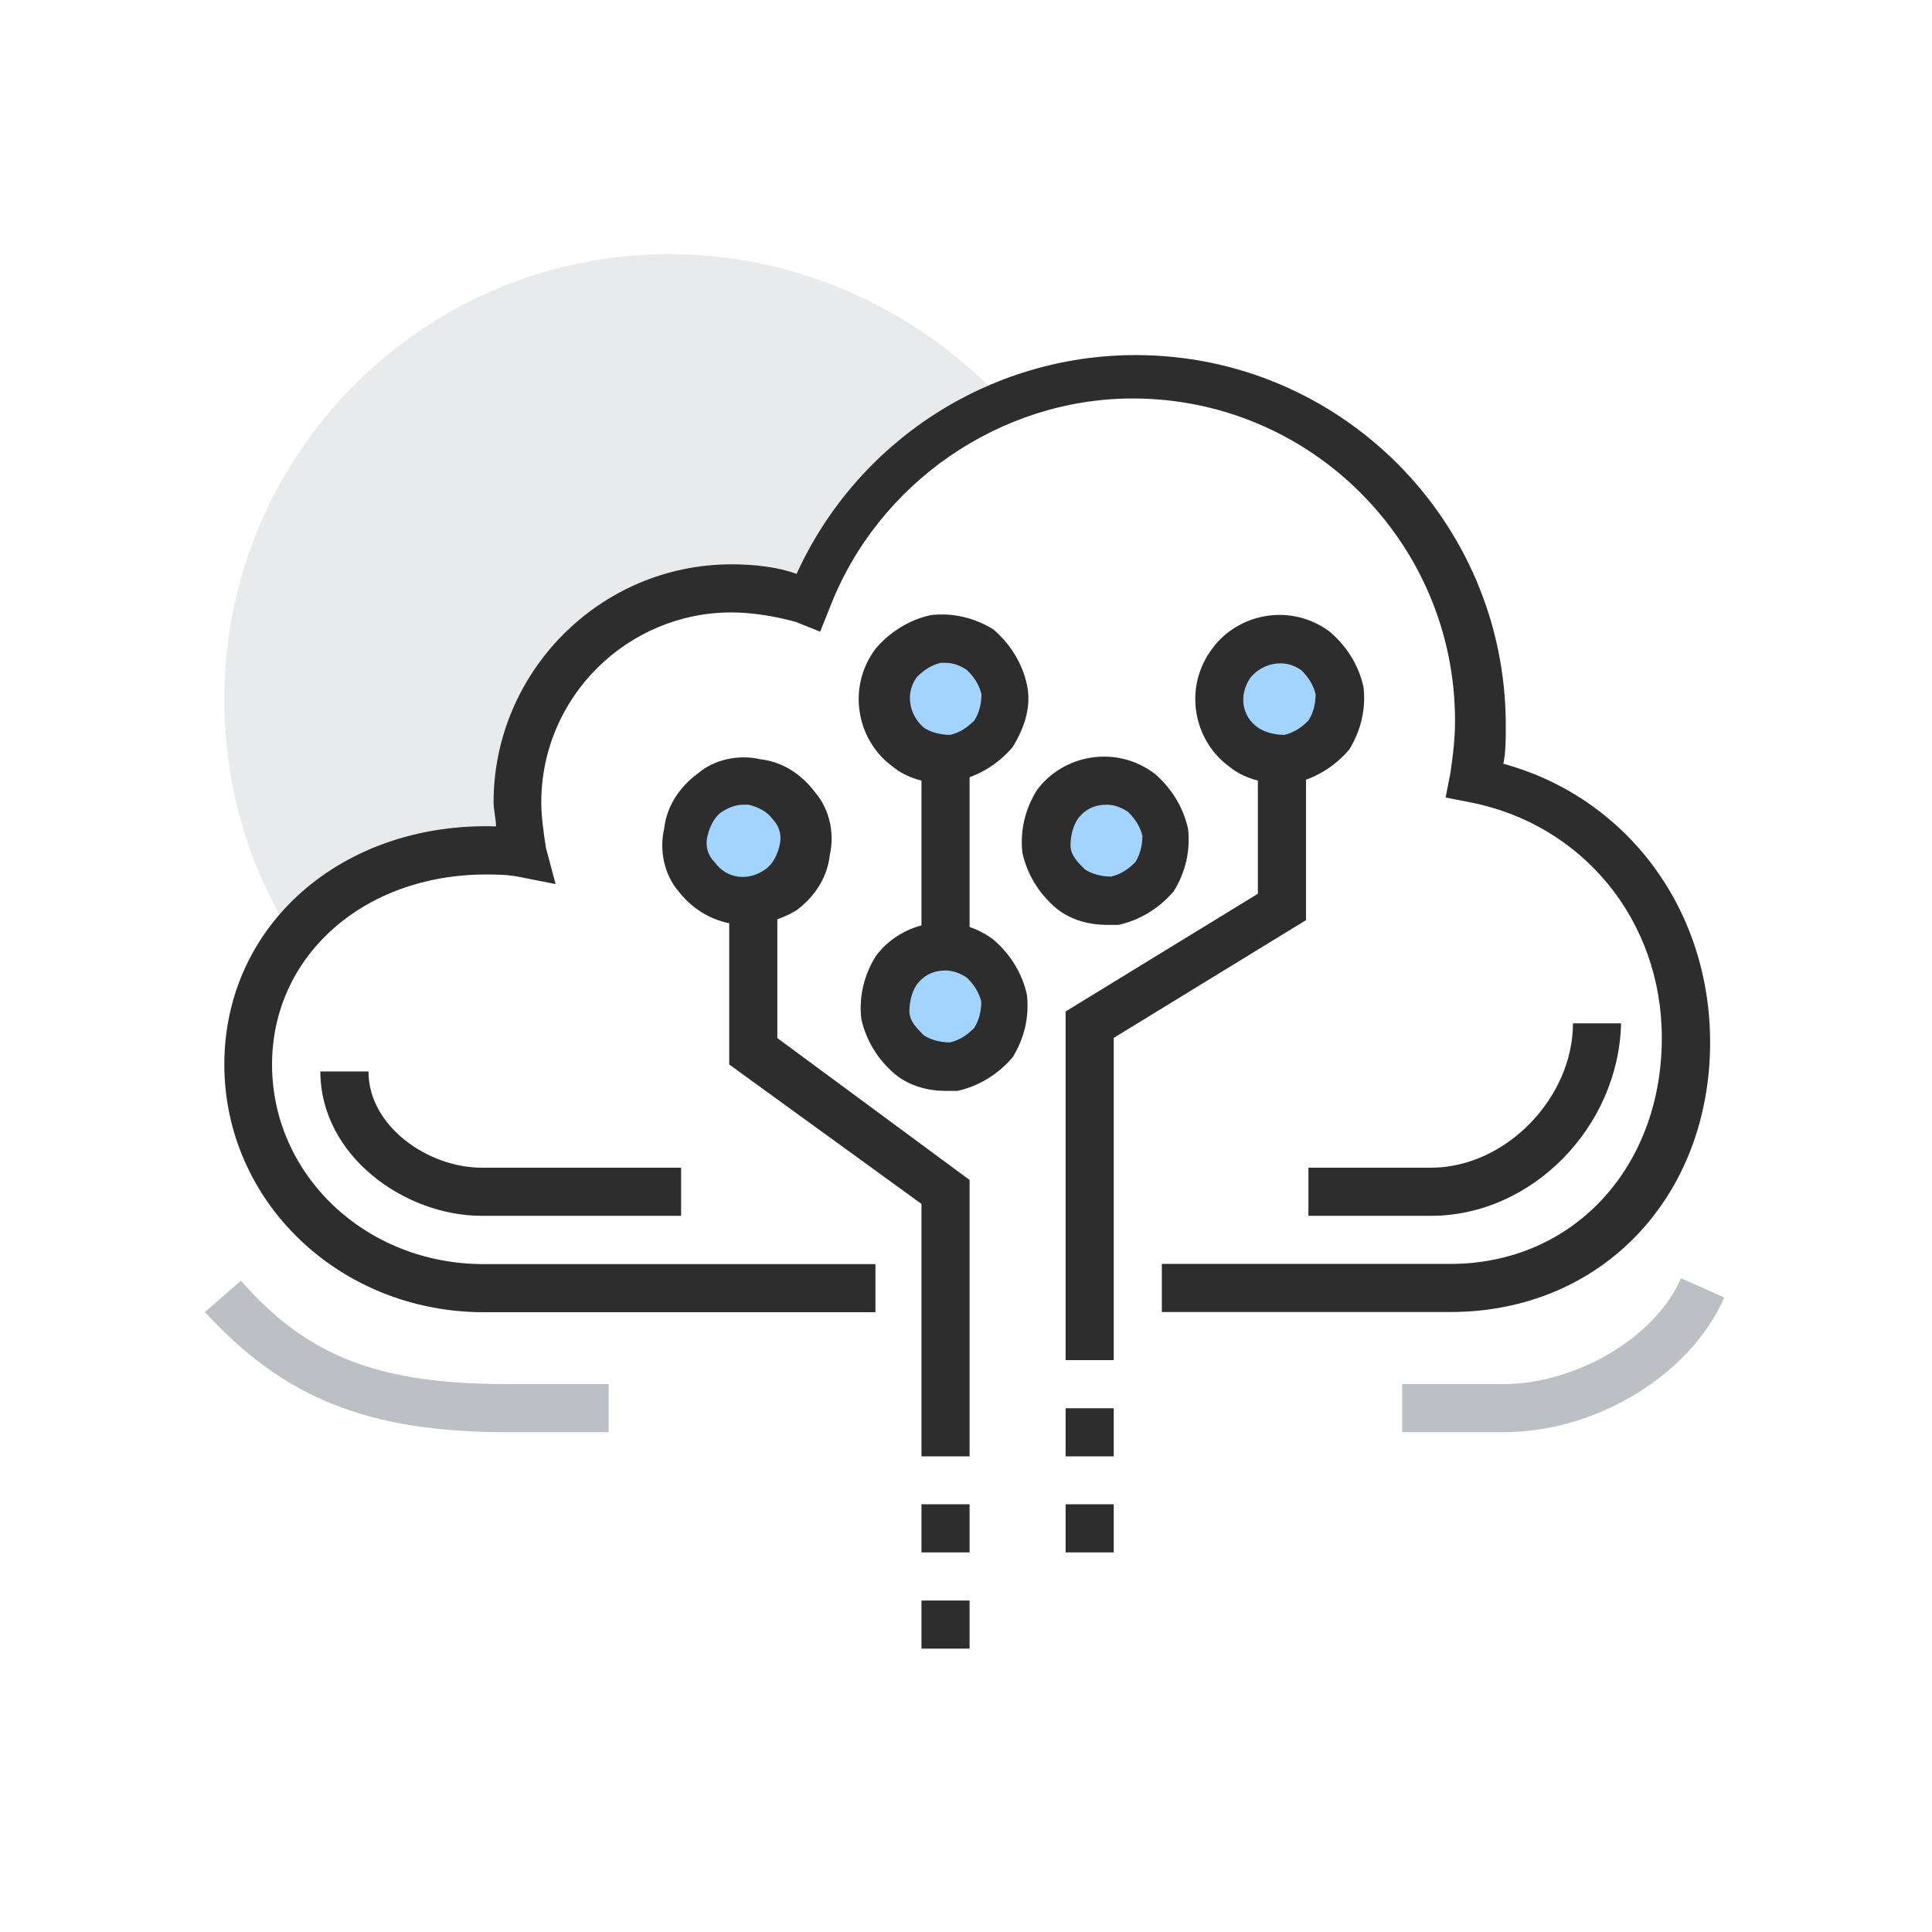 <svg t="1599015606115" class="icon" viewBox="0 0 1024 1024" version="1.1" xmlns="http://www.w3.org/2000/svg" p-id="6824" width="200" height="200"><path d="M354.6 134.7c-130 0-235.7 105.8-235.7 235.7 0 45.9 12.7 89.2 35.7 124.9 22.9-28 61.2-45.9 101.9-45.9 6.4 0 14 1.3 20.4 1.3-2.5-8.9-3.8-17.8-3.8-28 0-62.4 51-113.4 113.4-113.4 15.3 0 29.3 2.5 42.1 7.6 17.8-47.1 54.8-85.4 101.9-105.8-43.4-45.8-105.8-76.4-175.9-76.4z m0 0" fill="#E9EAEB" p-id="6825"></path><path d="M768.7 695.4H615.8v-25.5h152.9c65 0 112.1-51 112.1-119.8 0-62.4-42.1-113.4-101.9-124.9l-12.7-2.5 2.5-12.7c1.3-8.9 2.5-17.8 2.5-28 0-94.3-76.5-170.8-170.8-170.8-70.1 0-135.1 44.6-160.6 110.9l-5.1 12.7-12.7-5.1c-8.9-2.5-21.7-5.1-34.4-5.1-54.8 0-100.7 44.6-100.7 100.7 0 7.6 1.3 16.6 2.5 24.2l5.1 19.1-19.1-3.8c-6.4-1.3-12.7-1.3-17.8-1.3-65 0-113.4 43.3-113.4 100.7 0 58.6 49.7 105.8 112.1 105.8H464v25.5H256.5c-76.5 0-137.6-58.6-137.6-131.3 0-73.9 62.4-128.7 144-126.2 0-3.8-1.3-8.9-1.3-12.7 0-68.8 56.1-126.2 126.2-126.2 11.5 0 24.2 1.3 34.4 5.1 31.9-70.1 101.9-116 179.7-116 108.3 0 196.2 87.9 196.2 196.2 0 7.6 0 14-1.3 20.4 65 17.8 109.6 76.5 109.6 147.8-0.1 81.6-57.4 142.8-137.7 142.8z m0 0" fill="#2D2D2D" p-id="6826"></path><path d="M322.7 759.1h-53.5c-73.9 0-118.5-17.8-160.6-63.7l19.1-16.6c35.7 40.8 73.9 54.8 141.4 54.8h53.5v25.5z m474 0h-53.5v-25.5h53.5c38.2 0 80.3-24.2 94.3-56.1l22.9 10.2c-17.8 40.8-67.5 71.4-117.2 71.4z m0 0" fill="#BCC0C4" p-id="6827"></path><path d="M488.4 402.3h25.5v101.9h-25.5V402.3z m101.9 318.6h-25.5V536.1l101.9-62.4v-71.4h25.5v85.4l-101.9 62.4v170.8z m0 0" fill="#2D2D2D" p-id="6828"></path><path d="M659.1 395.9c-14-10.2-16.6-30.6-6.4-44.6 10.2-14 30.6-16.6 44.6-6.4 14 10.2 16.6 30.6 6.4 44.6-10.2 14.1-30.6 16.6-44.6 6.4z m0 0" fill="#A3D4FF" p-id="6829"></path><path d="M678.2 415.1c-8.9 0-19.1-2.5-26.8-8.9-19.1-14-24.2-42.1-8.9-62.4 14-19.1 42.1-24.2 62.4-8.9 8.9 7.6 15.3 17.8 17.8 29.3 1.3 11.5-1.3 22.9-7.6 33.1-7.6 8.9-17.8 15.3-29.3 17.8h-7.6z m-11.4-29.4c3.8 2.5 8.9 3.8 14 3.8 5.1-1.3 8.9-3.8 12.7-7.6 2.5-3.8 3.8-8.9 3.8-14-1.3-5.1-3.8-8.9-7.6-12.7-8.9-6.4-20.4-3.8-26.8 3.8-6.3 8.9-5.1 20.4 3.9 26.7z m0 0" fill="#2D2D2D" p-id="6830"></path><path d="M567.4 471.1c-14-10.2-16.6-30.6-6.4-44.6 10.2-14 30.6-16.6 44.6-6.4 14 10.2 16.6 30.6 6.4 44.6-11.5 14.1-30.6 16.6-44.6 6.4z m0 0" fill="#A3D4FF" p-id="6831"></path><path d="M586.5 490.2c-8.9 0-19.1-2.5-26.8-8.9-8.9-7.6-15.3-17.8-17.8-29.3-1.3-11.5 1.3-22.9 7.6-33.1 14-19.1 42.1-24.2 62.4-8.9 8.9 7.6 15.3 17.8 17.8 29.3 1.3 11.5-1.3 22.9-7.6 33.1-7.6 8.9-17.8 15.3-29.3 17.8h-6.3z m0-63.7c-6.4 0-11.5 2.5-15.3 7.6-2.5 3.8-3.8 8.9-3.8 14s3.8 8.9 7.6 12.7c3.8 2.5 8.9 3.8 14 3.8 5.1-1.3 8.9-3.8 12.7-7.6 2.5-3.8 3.8-8.9 3.8-14-1.3-5.1-3.8-8.9-7.6-12.7-3.8-2.5-7.6-3.8-11.4-3.8z m0 0" fill="#2D2D2D" p-id="6832"></path><path d="M482 559.1c-14-10.2-16.6-30.6-6.4-44.6 10.2-14 30.6-16.6 44.6-6.4 14 10.2 16.6 30.6 6.4 44.6-11.5 14-30.6 16.5-44.6 6.4z m0 0" fill="#A3D4FF" p-id="6833"></path><path d="M501.1 578.2c-8.9 0-19.1-2.5-26.8-8.9-8.9-7.6-15.3-17.8-17.8-29.3-1.3-11.5 1.3-22.9 7.6-33.1 14-19.1 42.1-24.2 62.4-8.9 8.9 7.6 15.3 17.8 17.8 29.3 1.3 11.5-1.3 22.9-7.6 33.1-7.6 8.9-17.8 15.3-29.3 17.8h-6.3z m0-63.8c-6.4 0-11.5 2.5-15.3 7.6-2.5 3.8-3.8 8.9-3.8 14s3.8 8.9 7.6 12.7c3.8 2.5 8.9 3.8 14 3.8 5.1-1.3 8.9-3.8 12.7-7.6 2.5-3.8 3.8-8.9 3.8-14-1.3-5.1-3.8-8.9-7.6-12.7-3.7-2.5-7.6-3.8-11.4-3.8z m0 0" fill="#2D2D2D" p-id="6834"></path><path d="M513.9 771.9h-25.5V638.1l-101.9-73.9v-85.4H412v71.4l101.9 75.2v146.5z m0 0" fill="#2D2D2D" p-id="6835"></path><path d="M413.2 471.1c14-10.2 16.6-30.6 6.4-44.6-10.2-14-30.6-16.6-44.6-6.4-14 10.2-16.6 30.6-6.4 44.6 11.5 14.1 30.6 16.6 44.6 6.4z m0 0" fill="#A3D4FF" p-id="6836"></path><path d="M395.3 490.2c-14 0-26.8-6.4-35.7-17.8-7.6-8.9-10.2-21.7-7.6-33.1 1.3-11.5 7.6-21.7 17.8-29.3 8.9-7.6 21.7-10.2 33.1-7.6 11.5 1.3 21.7 7.6 29.3 17.8 7.6 8.9 10.2 21.7 7.6 33.1-1.3 11.5-7.6 21.7-17.8 29.3-8.8 5.1-17.7 7.6-26.7 7.6z m-1.2-63.7c-3.8 0-7.6 1.3-11.5 3.8-3.8 2.5-6.4 7.6-7.6 12.7-1.3 5.1 0 10.2 3.8 14 6.4 8.9 17.8 10.2 26.8 3.8 3.8-2.5 6.4-7.6 7.6-12.7 1.3-5.1 0-10.2-3.8-14-2.5-3.8-7.6-6.4-12.7-7.6h-2.6z m0 0" fill="#2D2D2D" p-id="6837"></path><path d="M482 395.9c-14-10.2-16.6-30.6-6.4-44.6 10.2-14 30.6-16.6 44.6-6.4 14 10.2 16.6 30.6 6.4 44.6-11.5 14.1-30.6 16.6-44.6 6.4z m0 0" fill="#A3D4FF" p-id="6838"></path><path d="M499.8 415.1c-8.9 0-19.1-2.5-26.8-8.9-19.1-14-24.2-42.1-8.9-62.4 7.6-8.9 17.8-15.3 29.3-17.8 11.5-1.3 22.9 1.3 33.1 7.6 8.9 7.6 15.3 17.8 17.8 29.3s-1.3 22.9-7.6 33.1c-7.6 8.9-17.8 15.3-29.3 17.8-2.5 1.3-5 1.3-7.6 1.3z m1.3-63.8h-2.5c-5.1 1.3-8.9 3.8-12.7 7.6-6.4 8.9-3.8 20.4 3.8 26.8 3.8 2.5 8.9 3.8 14 3.8 5.1-1.3 8.9-3.8 12.7-7.6 2.5-3.8 3.8-8.9 3.8-14-1.3-5.1-3.8-8.9-7.6-12.7-3.8-2.6-7.7-3.9-11.5-3.9z m257.4 293.1h-65v-25.5h65c39.5 0 75.2-37 75.2-76.5h25.5c-1.3 54.9-47.2 102-100.7 102z m-397.6 0H255.2c-40.8 0-85.4-31.9-85.4-76.5h25.5c0 29.3 31.9 51 59.9 51H361v25.5z m203.9 102h25.5v25.5h-25.5v-25.5z m0 50.9h25.5v25.5h-25.5v-25.5z m-76.4 0h25.5v25.5h-25.5v-25.5z m0 51h25.5v25.5h-25.5v-25.5z m0 0" fill="#2D2D2D" p-id="6839"></path></svg>